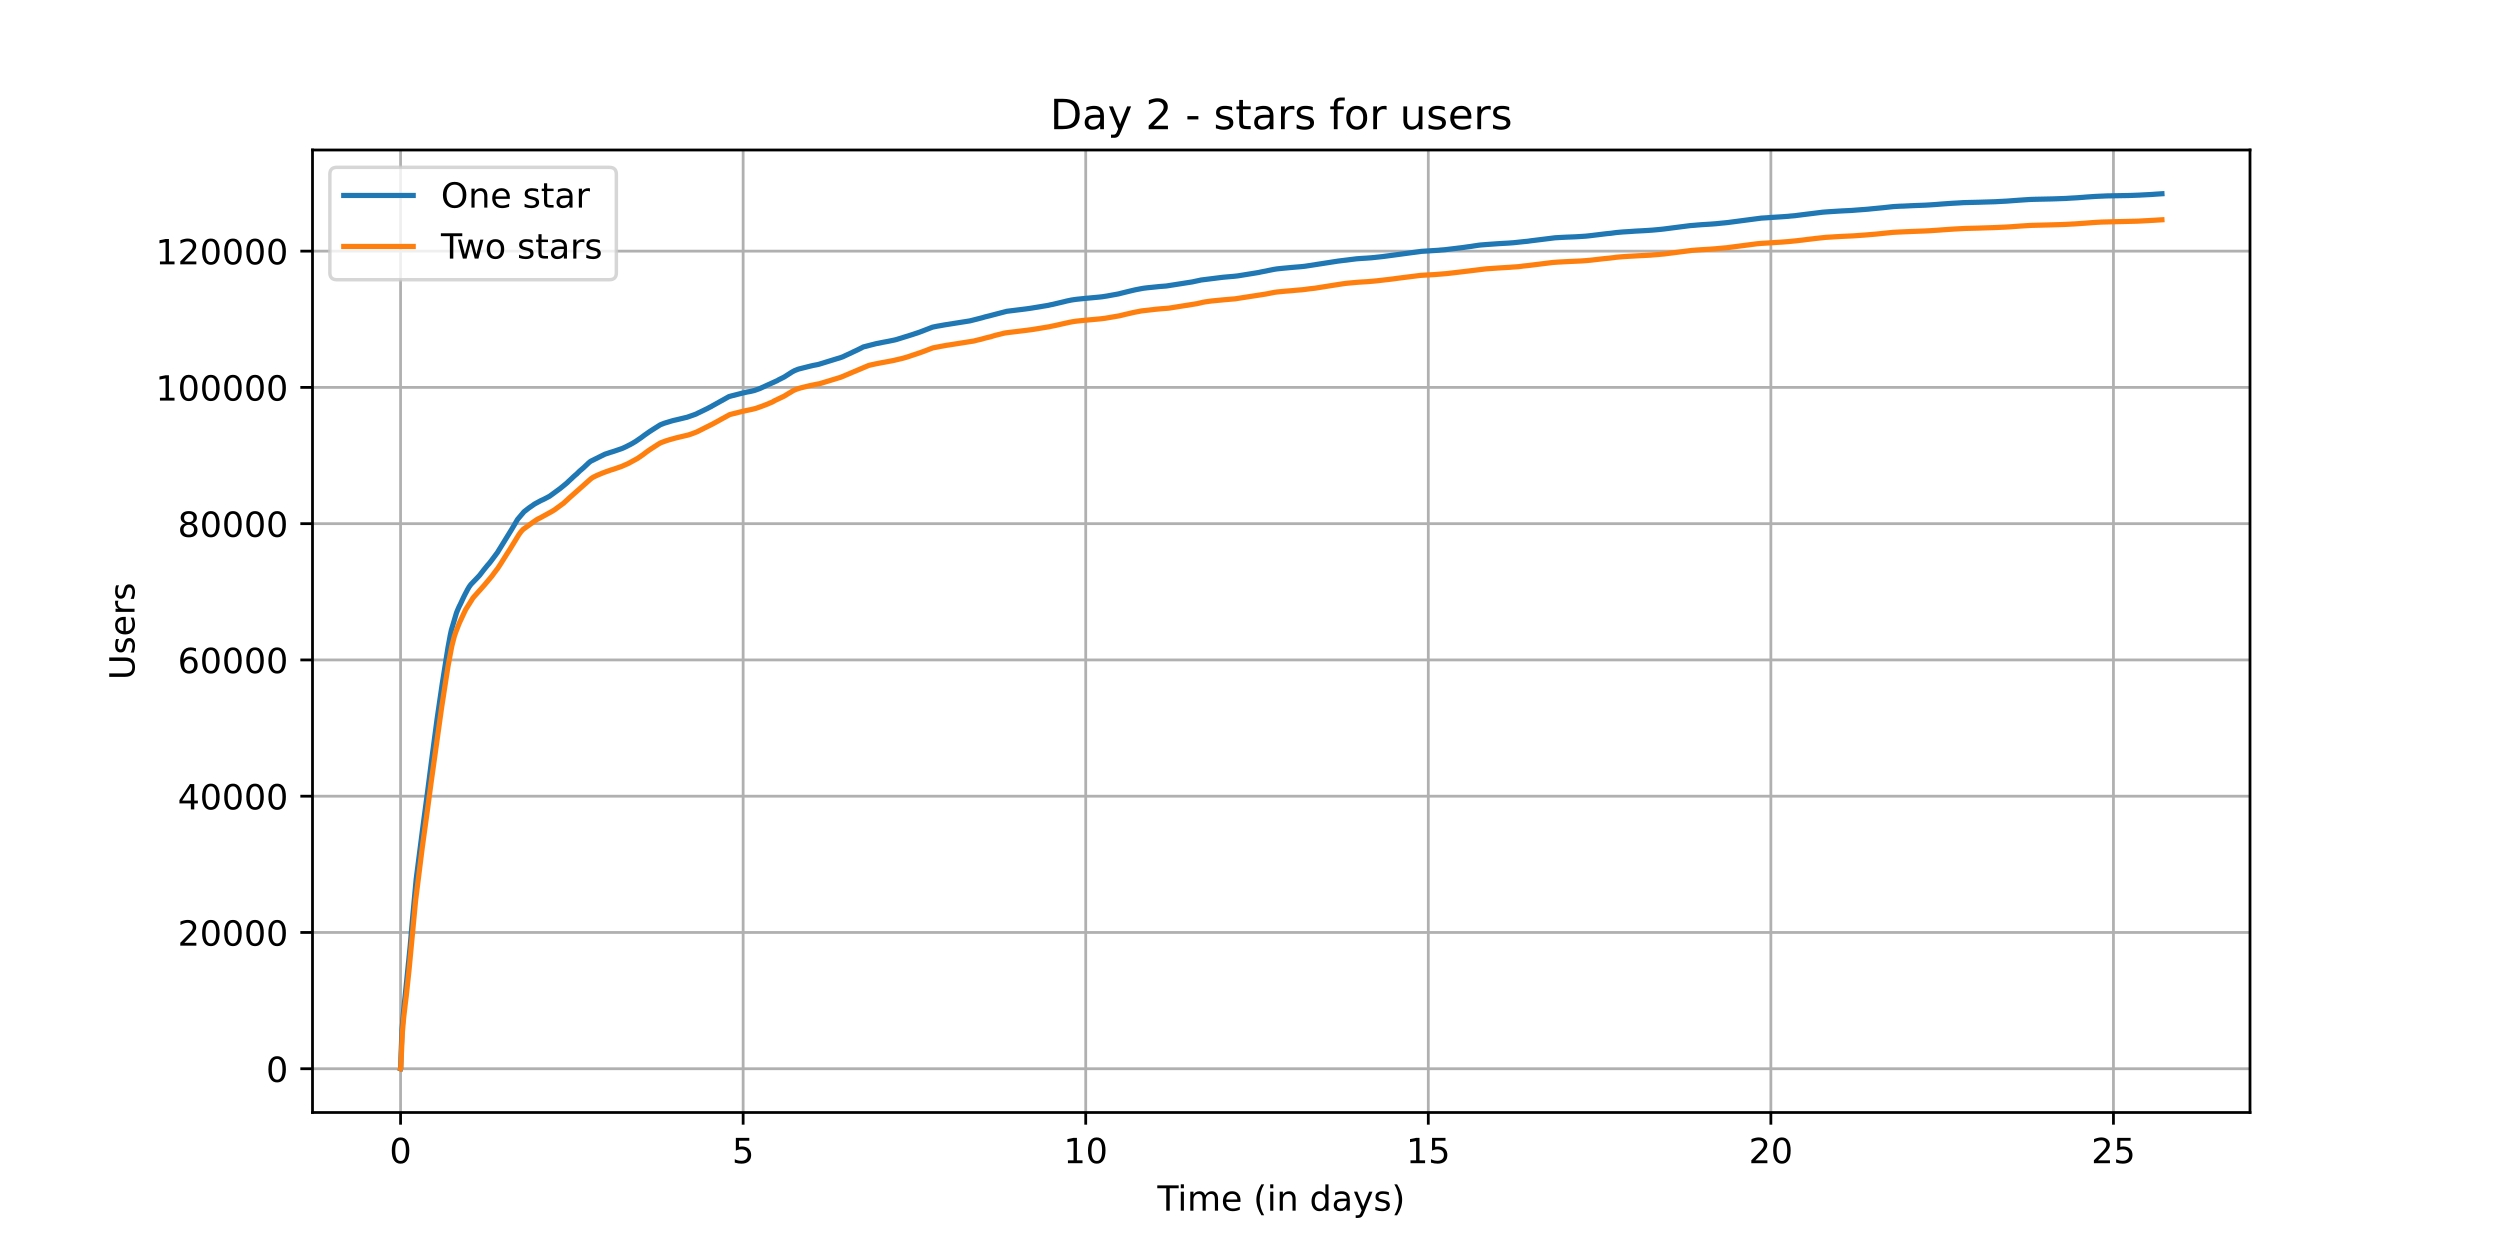 <?xml version="1.0" encoding="utf-8" standalone="no"?>
<!DOCTYPE svg PUBLIC "-//W3C//DTD SVG 1.1//EN"
  "http://www.w3.org/Graphics/SVG/1.1/DTD/svg11.dtd">
<!-- Created with matplotlib (https://matplotlib.org/) -->
<svg height="360pt" version="1.1" viewBox="0 0 720 360" width="720pt" xmlns="http://www.w3.org/2000/svg" xmlns:xlink="http://www.w3.org/1999/xlink">
 <defs>
  <style type="text/css">*{stroke-linecap:butt;stroke-linejoin:round;}</style>
 </defs>
 <g id="figure_1">
  <g id="patch_1">
   <path d="M 0 360 
L 720 360 
L 720 0 
L 0 0 
z
" style="fill:#ffffff;"/>
  </g>
  <g id="axes_1">
   <g id="patch_2">
    <path d="M 90 320.4 
L 648 320.4 
L 648 43.2 
L 90 43.2 
z
" style="fill:#ffffff;"/>
   </g>
   <g id="matplotlib.axis_1">
    <g id="xtick_1">
     <g id="line2d_1">
      <path clip-path="url(#p8db808a924)" d="M 115.364 320.4 
L 115.364 43.2 
" style="fill:none;stroke:#b0b0b0;stroke-linecap:square;stroke-width:0.8;"/>
     </g>
     <g id="line2d_2">
      <defs>
       <path d="M 0 0 
L 0 3.5 
" id="me3adf38220" style="stroke:#000000;stroke-width:0.8;"/>
      </defs>
      <g>
       <use style="stroke:#000000;stroke-width:0.8;" x="115.364" xlink:href="#me3adf38220" y="320.4"/>
      </g>
     </g>
     <g id="text_1">
      <!-- 0 -->
      <g transform="translate(112.182 334.998)scale(0.1 -0.1)">
       <defs>
        <path d="M 31.781 66.406 
Q 24.172 66.406 20.328 58.906 
Q 16.5 51.422 16.5 36.375 
Q 16.5 21.391 20.328 13.891 
Q 24.172 6.391 31.781 6.391 
Q 39.453 6.391 43.281 13.891 
Q 47.125 21.391 47.125 36.375 
Q 47.125 51.422 43.281 58.906 
Q 39.453 66.406 31.781 66.406 
z
M 31.781 74.219 
Q 44.047 74.219 50.516 64.516 
Q 56.984 54.828 56.984 36.375 
Q 56.984 17.969 50.516 8.266 
Q 44.047 -1.422 31.781 -1.422 
Q 19.531 -1.422 13.062 8.266 
Q 6.594 17.969 6.594 36.375 
Q 6.594 54.828 13.062 64.516 
Q 19.531 74.219 31.781 74.219 
z
" id="DejaVuSans-48"/>
       </defs>
       <use xlink:href="#DejaVuSans-48"/>
      </g>
     </g>
    </g>
    <g id="xtick_2">
     <g id="line2d_3">
      <path clip-path="url(#p8db808a924)" d="M 214.025 320.4 
L 214.025 43.2 
" style="fill:none;stroke:#b0b0b0;stroke-linecap:square;stroke-width:0.8;"/>
     </g>
     <g id="line2d_4">
      <g>
       <use style="stroke:#000000;stroke-width:0.8;" x="214.025" xlink:href="#me3adf38220" y="320.4"/>
      </g>
     </g>
     <g id="text_2">
      <!-- 5 -->
      <g transform="translate(210.844 334.998)scale(0.1 -0.1)">
       <defs>
        <path d="M 10.797 72.906 
L 49.516 72.906 
L 49.516 64.594 
L 19.828 64.594 
L 19.828 46.734 
Q 21.969 47.469 24.109 47.828 
Q 26.266 48.188 28.422 48.188 
Q 40.625 48.188 47.75 41.5 
Q 54.891 34.812 54.891 23.391 
Q 54.891 11.625 47.562 5.094 
Q 40.234 -1.422 26.906 -1.422 
Q 22.312 -1.422 17.547 -0.641 
Q 12.797 0.141 7.719 1.703 
L 7.719 11.625 
Q 12.109 9.234 16.797 8.062 
Q 21.484 6.891 26.703 6.891 
Q 35.156 6.891 40.078 11.328 
Q 45.016 15.766 45.016 23.391 
Q 45.016 31 40.078 35.438 
Q 35.156 39.891 26.703 39.891 
Q 22.75 39.891 18.812 39.016 
Q 14.891 38.141 10.797 36.281 
z
" id="DejaVuSans-53"/>
       </defs>
       <use xlink:href="#DejaVuSans-53"/>
      </g>
     </g>
    </g>
    <g id="xtick_3">
     <g id="line2d_5">
      <path clip-path="url(#p8db808a924)" d="M 312.687 320.4 
L 312.687 43.2 
" style="fill:none;stroke:#b0b0b0;stroke-linecap:square;stroke-width:0.8;"/>
     </g>
     <g id="line2d_6">
      <g>
       <use style="stroke:#000000;stroke-width:0.8;" x="312.687" xlink:href="#me3adf38220" y="320.4"/>
      </g>
     </g>
     <g id="text_3">
      <!-- 10 -->
      <g transform="translate(306.324 334.998)scale(0.1 -0.1)">
       <defs>
        <path d="M 12.406 8.297 
L 28.516 8.297 
L 28.516 63.922 
L 10.984 60.406 
L 10.984 69.391 
L 28.422 72.906 
L 38.281 72.906 
L 38.281 8.297 
L 54.391 8.297 
L 54.391 0 
L 12.406 0 
z
" id="DejaVuSans-49"/>
       </defs>
       <use xlink:href="#DejaVuSans-49"/>
       <use x="63.623" xlink:href="#DejaVuSans-48"/>
      </g>
     </g>
    </g>
    <g id="xtick_4">
     <g id="line2d_7">
      <path clip-path="url(#p8db808a924)" d="M 411.349 320.4 
L 411.349 43.2 
" style="fill:none;stroke:#b0b0b0;stroke-linecap:square;stroke-width:0.8;"/>
     </g>
     <g id="line2d_8">
      <g>
       <use style="stroke:#000000;stroke-width:0.8;" x="411.349" xlink:href="#me3adf38220" y="320.4"/>
      </g>
     </g>
     <g id="text_4">
      <!-- 15 -->
      <g transform="translate(404.986 334.998)scale(0.1 -0.1)">
       <use xlink:href="#DejaVuSans-49"/>
       <use x="63.623" xlink:href="#DejaVuSans-53"/>
      </g>
     </g>
    </g>
    <g id="xtick_5">
     <g id="line2d_9">
      <path clip-path="url(#p8db808a924)" d="M 510.01 320.4 
L 510.01 43.2 
" style="fill:none;stroke:#b0b0b0;stroke-linecap:square;stroke-width:0.8;"/>
     </g>
     <g id="line2d_10">
      <g>
       <use style="stroke:#000000;stroke-width:0.8;" x="510.01" xlink:href="#me3adf38220" y="320.4"/>
      </g>
     </g>
     <g id="text_5">
      <!-- 20 -->
      <g transform="translate(503.648 334.998)scale(0.1 -0.1)">
       <defs>
        <path d="M 19.188 8.297 
L 53.609 8.297 
L 53.609 0 
L 7.328 0 
L 7.328 8.297 
Q 12.938 14.109 22.625 23.891 
Q 32.328 33.688 34.812 36.531 
Q 39.547 41.844 41.422 45.531 
Q 43.312 49.219 43.312 52.781 
Q 43.312 58.594 39.234 62.25 
Q 35.156 65.922 28.609 65.922 
Q 23.969 65.922 18.812 64.312 
Q 13.672 62.703 7.812 59.422 
L 7.812 69.391 
Q 13.766 71.781 18.938 73 
Q 24.125 74.219 28.422 74.219 
Q 39.75 74.219 46.484 68.547 
Q 53.219 62.891 53.219 53.422 
Q 53.219 48.922 51.531 44.891 
Q 49.859 40.875 45.406 35.406 
Q 44.188 33.984 37.641 27.219 
Q 31.109 20.453 19.188 8.297 
z
" id="DejaVuSans-50"/>
       </defs>
       <use xlink:href="#DejaVuSans-50"/>
       <use x="63.623" xlink:href="#DejaVuSans-48"/>
      </g>
     </g>
    </g>
    <g id="xtick_6">
     <g id="line2d_11">
      <path clip-path="url(#p8db808a924)" d="M 608.672 320.4 
L 608.672 43.2 
" style="fill:none;stroke:#b0b0b0;stroke-linecap:square;stroke-width:0.8;"/>
     </g>
     <g id="line2d_12">
      <g>
       <use style="stroke:#000000;stroke-width:0.8;" x="608.672" xlink:href="#me3adf38220" y="320.4"/>
      </g>
     </g>
     <g id="text_6">
      <!-- 25 -->
      <g transform="translate(602.309 334.998)scale(0.1 -0.1)">
       <use xlink:href="#DejaVuSans-50"/>
       <use x="63.623" xlink:href="#DejaVuSans-53"/>
      </g>
     </g>
    </g>
    <g id="text_7">
     <!-- Time (in days) -->
     <g transform="translate(333.327 348.677)scale(0.1 -0.1)">
      <defs>
       <path d="M -0.297 72.906 
L 61.375 72.906 
L 61.375 64.594 
L 35.5 64.594 
L 35.5 0 
L 25.594 0 
L 25.594 64.594 
L -0.297 64.594 
z
" id="DejaVuSans-84"/>
       <path d="M 9.422 54.688 
L 18.406 54.688 
L 18.406 0 
L 9.422 0 
z
M 9.422 75.984 
L 18.406 75.984 
L 18.406 64.594 
L 9.422 64.594 
z
" id="DejaVuSans-105"/>
       <path d="M 52 44.188 
Q 55.375 50.25 60.062 53.125 
Q 64.75 56 71.094 56 
Q 79.641 56 84.281 50.016 
Q 88.922 44.047 88.922 33.016 
L 88.922 0 
L 79.891 0 
L 79.891 32.719 
Q 79.891 40.578 77.094 44.375 
Q 74.312 48.188 68.609 48.188 
Q 61.625 48.188 57.562 43.547 
Q 53.516 38.922 53.516 30.906 
L 53.516 0 
L 44.484 0 
L 44.484 32.719 
Q 44.484 40.625 41.703 44.406 
Q 38.922 48.188 33.109 48.188 
Q 26.219 48.188 22.156 43.531 
Q 18.109 38.875 18.109 30.906 
L 18.109 0 
L 9.078 0 
L 9.078 54.688 
L 18.109 54.688 
L 18.109 46.188 
Q 21.188 51.219 25.484 53.609 
Q 29.781 56 35.688 56 
Q 41.656 56 45.828 52.969 
Q 50 49.953 52 44.188 
z
" id="DejaVuSans-109"/>
       <path d="M 56.203 29.594 
L 56.203 25.203 
L 14.891 25.203 
Q 15.484 15.922 20.484 11.062 
Q 25.484 6.203 34.422 6.203 
Q 39.594 6.203 44.453 7.469 
Q 49.312 8.734 54.109 11.281 
L 54.109 2.781 
Q 49.266 0.734 44.188 -0.344 
Q 39.109 -1.422 33.891 -1.422 
Q 20.797 -1.422 13.156 6.188 
Q 5.516 13.812 5.516 26.812 
Q 5.516 40.234 12.766 48.109 
Q 20.016 56 32.328 56 
Q 43.359 56 49.781 48.891 
Q 56.203 41.797 56.203 29.594 
z
M 47.219 32.234 
Q 47.125 39.594 43.094 43.984 
Q 39.062 48.391 32.422 48.391 
Q 24.906 48.391 20.391 44.141 
Q 15.875 39.891 15.188 32.172 
z
" id="DejaVuSans-101"/>
       <path id="DejaVuSans-32"/>
       <path d="M 31 75.875 
Q 24.469 64.656 21.281 53.656 
Q 18.109 42.672 18.109 31.391 
Q 18.109 20.125 21.312 9.062 
Q 24.516 -2 31 -13.188 
L 23.188 -13.188 
Q 15.875 -1.703 12.234 9.375 
Q 8.594 20.453 8.594 31.391 
Q 8.594 42.281 12.203 53.312 
Q 15.828 64.359 23.188 75.875 
z
" id="DejaVuSans-40"/>
       <path d="M 54.891 33.016 
L 54.891 0 
L 45.906 0 
L 45.906 32.719 
Q 45.906 40.484 42.875 44.328 
Q 39.844 48.188 33.797 48.188 
Q 26.516 48.188 22.312 43.547 
Q 18.109 38.922 18.109 30.906 
L 18.109 0 
L 9.078 0 
L 9.078 54.688 
L 18.109 54.688 
L 18.109 46.188 
Q 21.344 51.125 25.703 53.562 
Q 30.078 56 35.797 56 
Q 45.219 56 50.047 50.172 
Q 54.891 44.344 54.891 33.016 
z
" id="DejaVuSans-110"/>
       <path d="M 45.406 46.391 
L 45.406 75.984 
L 54.391 75.984 
L 54.391 0 
L 45.406 0 
L 45.406 8.203 
Q 42.578 3.328 38.25 0.953 
Q 33.938 -1.422 27.875 -1.422 
Q 17.969 -1.422 11.734 6.484 
Q 5.516 14.406 5.516 27.297 
Q 5.516 40.188 11.734 48.094 
Q 17.969 56 27.875 56 
Q 33.938 56 38.25 53.625 
Q 42.578 51.266 45.406 46.391 
z
M 14.797 27.297 
Q 14.797 17.391 18.875 11.75 
Q 22.953 6.109 30.078 6.109 
Q 37.203 6.109 41.297 11.75 
Q 45.406 17.391 45.406 27.297 
Q 45.406 37.203 41.297 42.844 
Q 37.203 48.484 30.078 48.484 
Q 22.953 48.484 18.875 42.844 
Q 14.797 37.203 14.797 27.297 
z
" id="DejaVuSans-100"/>
       <path d="M 34.281 27.484 
Q 23.391 27.484 19.188 25 
Q 14.984 22.516 14.984 16.5 
Q 14.984 11.719 18.141 8.906 
Q 21.297 6.109 26.703 6.109 
Q 34.188 6.109 38.703 11.406 
Q 43.219 16.703 43.219 25.484 
L 43.219 27.484 
z
M 52.203 31.203 
L 52.203 0 
L 43.219 0 
L 43.219 8.297 
Q 40.141 3.328 35.547 0.953 
Q 30.953 -1.422 24.312 -1.422 
Q 15.922 -1.422 10.953 3.297 
Q 6 8.016 6 15.922 
Q 6 25.141 12.172 29.828 
Q 18.359 34.516 30.609 34.516 
L 43.219 34.516 
L 43.219 35.406 
Q 43.219 41.609 39.141 45 
Q 35.062 48.391 27.688 48.391 
Q 23 48.391 18.547 47.266 
Q 14.109 46.141 10.016 43.891 
L 10.016 52.203 
Q 14.938 54.109 19.578 55.047 
Q 24.219 56 28.609 56 
Q 40.484 56 46.344 49.844 
Q 52.203 43.703 52.203 31.203 
z
" id="DejaVuSans-97"/>
       <path d="M 32.172 -5.078 
Q 28.375 -14.844 24.75 -17.812 
Q 21.141 -20.797 15.094 -20.797 
L 7.906 -20.797 
L 7.906 -13.281 
L 13.188 -13.281 
Q 16.891 -13.281 18.938 -11.516 
Q 21 -9.766 23.484 -3.219 
L 25.094 0.875 
L 2.984 54.688 
L 12.5 54.688 
L 29.594 11.922 
L 46.688 54.688 
L 56.203 54.688 
z
" id="DejaVuSans-121"/>
       <path d="M 44.281 53.078 
L 44.281 44.578 
Q 40.484 46.531 36.375 47.5 
Q 32.281 48.484 27.875 48.484 
Q 21.188 48.484 17.844 46.438 
Q 14.5 44.391 14.5 40.281 
Q 14.5 37.156 16.891 35.375 
Q 19.281 33.594 26.516 31.984 
L 29.594 31.297 
Q 39.156 29.25 43.188 25.516 
Q 47.219 21.781 47.219 15.094 
Q 47.219 7.469 41.188 3.016 
Q 35.156 -1.422 24.609 -1.422 
Q 20.219 -1.422 15.453 -0.562 
Q 10.688 0.297 5.422 2 
L 5.422 11.281 
Q 10.406 8.688 15.234 7.391 
Q 20.062 6.109 24.812 6.109 
Q 31.156 6.109 34.562 8.281 
Q 37.984 10.453 37.984 14.406 
Q 37.984 18.062 35.516 20.016 
Q 33.062 21.969 24.703 23.781 
L 21.578 24.516 
Q 13.234 26.266 9.516 29.906 
Q 5.812 33.547 5.812 39.891 
Q 5.812 47.609 11.281 51.797 
Q 16.75 56 26.812 56 
Q 31.781 56 36.172 55.266 
Q 40.578 54.547 44.281 53.078 
z
" id="DejaVuSans-115"/>
       <path d="M 8.016 75.875 
L 15.828 75.875 
Q 23.141 64.359 26.781 53.312 
Q 30.422 42.281 30.422 31.391 
Q 30.422 20.453 26.781 9.375 
Q 23.141 -1.703 15.828 -13.188 
L 8.016 -13.188 
Q 14.5 -2 17.703 9.062 
Q 20.906 20.125 20.906 31.391 
Q 20.906 42.672 17.703 53.656 
Q 14.5 64.656 8.016 75.875 
z
" id="DejaVuSans-41"/>
      </defs>
      <use xlink:href="#DejaVuSans-84"/>
      <use x="57.959" xlink:href="#DejaVuSans-105"/>
      <use x="85.742" xlink:href="#DejaVuSans-109"/>
      <use x="183.154" xlink:href="#DejaVuSans-101"/>
      <use x="244.678" xlink:href="#DejaVuSans-32"/>
      <use x="276.465" xlink:href="#DejaVuSans-40"/>
      <use x="315.479" xlink:href="#DejaVuSans-105"/>
      <use x="343.262" xlink:href="#DejaVuSans-110"/>
      <use x="406.641" xlink:href="#DejaVuSans-32"/>
      <use x="438.428" xlink:href="#DejaVuSans-100"/>
      <use x="501.904" xlink:href="#DejaVuSans-97"/>
      <use x="563.184" xlink:href="#DejaVuSans-121"/>
      <use x="622.363" xlink:href="#DejaVuSans-115"/>
      <use x="674.463" xlink:href="#DejaVuSans-41"/>
     </g>
    </g>
   </g>
   <g id="matplotlib.axis_2">
    <g id="ytick_1">
     <g id="line2d_13">
      <path clip-path="url(#p8db808a924)" d="M 90 307.8 
L 648 307.8 
" style="fill:none;stroke:#b0b0b0;stroke-linecap:square;stroke-width:0.8;"/>
     </g>
     <g id="line2d_14">
      <defs>
       <path d="M 0 0 
L -3.5 0 
" id="m8801d7deae" style="stroke:#000000;stroke-width:0.8;"/>
      </defs>
      <g>
       <use style="stroke:#000000;stroke-width:0.8;" x="90" xlink:href="#m8801d7deae" y="307.8"/>
      </g>
     </g>
     <g id="text_8">
      <!-- 0 -->
      <g transform="translate(76.638 311.599)scale(0.1 -0.1)">
       <use xlink:href="#DejaVuSans-48"/>
      </g>
     </g>
    </g>
    <g id="ytick_2">
     <g id="line2d_15">
      <path clip-path="url(#p8db808a924)" d="M 90 268.554 
L 648 268.554 
" style="fill:none;stroke:#b0b0b0;stroke-linecap:square;stroke-width:0.8;"/>
     </g>
     <g id="line2d_16">
      <g>
       <use style="stroke:#000000;stroke-width:0.8;" x="90" xlink:href="#m8801d7deae" y="268.554"/>
      </g>
     </g>
     <g id="text_9">
      <!-- 20000 -->
      <g transform="translate(51.188 272.353)scale(0.1 -0.1)">
       <use xlink:href="#DejaVuSans-50"/>
       <use x="63.623" xlink:href="#DejaVuSans-48"/>
       <use x="127.246" xlink:href="#DejaVuSans-48"/>
       <use x="190.869" xlink:href="#DejaVuSans-48"/>
       <use x="254.492" xlink:href="#DejaVuSans-48"/>
      </g>
     </g>
    </g>
    <g id="ytick_3">
     <g id="line2d_17">
      <path clip-path="url(#p8db808a924)" d="M 90 229.308 
L 648 229.308 
" style="fill:none;stroke:#b0b0b0;stroke-linecap:square;stroke-width:0.8;"/>
     </g>
     <g id="line2d_18">
      <g>
       <use style="stroke:#000000;stroke-width:0.8;" x="90" xlink:href="#m8801d7deae" y="229.308"/>
      </g>
     </g>
     <g id="text_10">
      <!-- 40000 -->
      <g transform="translate(51.188 233.107)scale(0.1 -0.1)">
       <defs>
        <path d="M 37.797 64.312 
L 12.891 25.391 
L 37.797 25.391 
z
M 35.203 72.906 
L 47.609 72.906 
L 47.609 25.391 
L 58.016 25.391 
L 58.016 17.188 
L 47.609 17.188 
L 47.609 0 
L 37.797 0 
L 37.797 17.188 
L 4.891 17.188 
L 4.891 26.703 
z
" id="DejaVuSans-52"/>
       </defs>
       <use xlink:href="#DejaVuSans-52"/>
       <use x="63.623" xlink:href="#DejaVuSans-48"/>
       <use x="127.246" xlink:href="#DejaVuSans-48"/>
       <use x="190.869" xlink:href="#DejaVuSans-48"/>
       <use x="254.492" xlink:href="#DejaVuSans-48"/>
      </g>
     </g>
    </g>
    <g id="ytick_4">
     <g id="line2d_19">
      <path clip-path="url(#p8db808a924)" d="M 90 190.062 
L 648 190.062 
" style="fill:none;stroke:#b0b0b0;stroke-linecap:square;stroke-width:0.8;"/>
     </g>
     <g id="line2d_20">
      <g>
       <use style="stroke:#000000;stroke-width:0.8;" x="90" xlink:href="#m8801d7deae" y="190.062"/>
      </g>
     </g>
     <g id="text_11">
      <!-- 60000 -->
      <g transform="translate(51.188 193.861)scale(0.1 -0.1)">
       <defs>
        <path d="M 33.016 40.375 
Q 26.375 40.375 22.484 35.828 
Q 18.609 31.297 18.609 23.391 
Q 18.609 15.531 22.484 10.953 
Q 26.375 6.391 33.016 6.391 
Q 39.656 6.391 43.531 10.953 
Q 47.406 15.531 47.406 23.391 
Q 47.406 31.297 43.531 35.828 
Q 39.656 40.375 33.016 40.375 
z
M 52.594 71.297 
L 52.594 62.312 
Q 48.875 64.062 45.094 64.984 
Q 41.312 65.922 37.594 65.922 
Q 27.828 65.922 22.672 59.328 
Q 17.531 52.734 16.797 39.406 
Q 19.672 43.656 24.016 45.922 
Q 28.375 48.188 33.594 48.188 
Q 44.578 48.188 50.953 41.516 
Q 57.328 34.859 57.328 23.391 
Q 57.328 12.156 50.688 5.359 
Q 44.047 -1.422 33.016 -1.422 
Q 20.359 -1.422 13.672 8.266 
Q 6.984 17.969 6.984 36.375 
Q 6.984 53.656 15.188 63.938 
Q 23.391 74.219 37.203 74.219 
Q 40.922 74.219 44.703 73.484 
Q 48.484 72.75 52.594 71.297 
z
" id="DejaVuSans-54"/>
       </defs>
       <use xlink:href="#DejaVuSans-54"/>
       <use x="63.623" xlink:href="#DejaVuSans-48"/>
       <use x="127.246" xlink:href="#DejaVuSans-48"/>
       <use x="190.869" xlink:href="#DejaVuSans-48"/>
       <use x="254.492" xlink:href="#DejaVuSans-48"/>
      </g>
     </g>
    </g>
    <g id="ytick_5">
     <g id="line2d_21">
      <path clip-path="url(#p8db808a924)" d="M 90 150.816 
L 648 150.816 
" style="fill:none;stroke:#b0b0b0;stroke-linecap:square;stroke-width:0.8;"/>
     </g>
     <g id="line2d_22">
      <g>
       <use style="stroke:#000000;stroke-width:0.8;" x="90" xlink:href="#m8801d7deae" y="150.816"/>
      </g>
     </g>
     <g id="text_12">
      <!-- 80000 -->
      <g transform="translate(51.188 154.616)scale(0.1 -0.1)">
       <defs>
        <path d="M 31.781 34.625 
Q 24.75 34.625 20.719 30.859 
Q 16.703 27.094 16.703 20.516 
Q 16.703 13.922 20.719 10.156 
Q 24.75 6.391 31.781 6.391 
Q 38.812 6.391 42.859 10.172 
Q 46.922 13.969 46.922 20.516 
Q 46.922 27.094 42.891 30.859 
Q 38.875 34.625 31.781 34.625 
z
M 21.922 38.812 
Q 15.578 40.375 12.031 44.719 
Q 8.5 49.078 8.5 55.328 
Q 8.5 64.062 14.719 69.141 
Q 20.953 74.219 31.781 74.219 
Q 42.672 74.219 48.875 69.141 
Q 55.078 64.062 55.078 55.328 
Q 55.078 49.078 51.531 44.719 
Q 48 40.375 41.703 38.812 
Q 48.828 37.156 52.797 32.312 
Q 56.781 27.484 56.781 20.516 
Q 56.781 9.906 50.312 4.234 
Q 43.844 -1.422 31.781 -1.422 
Q 19.734 -1.422 13.25 4.234 
Q 6.781 9.906 6.781 20.516 
Q 6.781 27.484 10.781 32.312 
Q 14.797 37.156 21.922 38.812 
z
M 18.312 54.391 
Q 18.312 48.734 21.844 45.562 
Q 25.391 42.391 31.781 42.391 
Q 38.141 42.391 41.719 45.562 
Q 45.312 48.734 45.312 54.391 
Q 45.312 60.062 41.719 63.234 
Q 38.141 66.406 31.781 66.406 
Q 25.391 66.406 21.844 63.234 
Q 18.312 60.062 18.312 54.391 
z
" id="DejaVuSans-56"/>
       </defs>
       <use xlink:href="#DejaVuSans-56"/>
       <use x="63.623" xlink:href="#DejaVuSans-48"/>
       <use x="127.246" xlink:href="#DejaVuSans-48"/>
       <use x="190.869" xlink:href="#DejaVuSans-48"/>
       <use x="254.492" xlink:href="#DejaVuSans-48"/>
      </g>
     </g>
    </g>
    <g id="ytick_6">
     <g id="line2d_23">
      <path clip-path="url(#p8db808a924)" d="M 90 111.57 
L 648 111.57 
" style="fill:none;stroke:#b0b0b0;stroke-linecap:square;stroke-width:0.8;"/>
     </g>
     <g id="line2d_24">
      <g>
       <use style="stroke:#000000;stroke-width:0.8;" x="90" xlink:href="#m8801d7deae" y="111.57"/>
      </g>
     </g>
     <g id="text_13">
      <!-- 100000 -->
      <g transform="translate(44.825 115.37)scale(0.1 -0.1)">
       <use xlink:href="#DejaVuSans-49"/>
       <use x="63.623" xlink:href="#DejaVuSans-48"/>
       <use x="127.246" xlink:href="#DejaVuSans-48"/>
       <use x="190.869" xlink:href="#DejaVuSans-48"/>
       <use x="254.492" xlink:href="#DejaVuSans-48"/>
       <use x="318.115" xlink:href="#DejaVuSans-48"/>
      </g>
     </g>
    </g>
    <g id="ytick_7">
     <g id="line2d_25">
      <path clip-path="url(#p8db808a924)" d="M 90 72.324 
L 648 72.324 
" style="fill:none;stroke:#b0b0b0;stroke-linecap:square;stroke-width:0.8;"/>
     </g>
     <g id="line2d_26">
      <g>
       <use style="stroke:#000000;stroke-width:0.8;" x="90" xlink:href="#m8801d7deae" y="72.324"/>
      </g>
     </g>
     <g id="text_14">
      <!-- 120000 -->
      <g transform="translate(44.825 76.124)scale(0.1 -0.1)">
       <use xlink:href="#DejaVuSans-49"/>
       <use x="63.623" xlink:href="#DejaVuSans-50"/>
       <use x="127.246" xlink:href="#DejaVuSans-48"/>
       <use x="190.869" xlink:href="#DejaVuSans-48"/>
       <use x="254.492" xlink:href="#DejaVuSans-48"/>
       <use x="318.115" xlink:href="#DejaVuSans-48"/>
      </g>
     </g>
    </g>
    <g id="text_15">
     <!-- Users -->
     <g transform="translate(38.745 195.801)rotate(-90)scale(0.1 -0.1)">
      <defs>
       <path d="M 8.688 72.906 
L 18.609 72.906 
L 18.609 28.609 
Q 18.609 16.891 22.844 11.734 
Q 27.094 6.594 36.625 6.594 
Q 46.094 6.594 50.344 11.734 
Q 54.594 16.891 54.594 28.609 
L 54.594 72.906 
L 64.5 72.906 
L 64.5 27.391 
Q 64.5 13.141 57.438 5.859 
Q 50.391 -1.422 36.625 -1.422 
Q 22.797 -1.422 15.734 5.859 
Q 8.688 13.141 8.688 27.391 
z
" id="DejaVuSans-85"/>
       <path d="M 41.109 46.297 
Q 39.594 47.172 37.812 47.578 
Q 36.031 48 33.891 48 
Q 26.266 48 22.188 43.047 
Q 18.109 38.094 18.109 28.812 
L 18.109 0 
L 9.078 0 
L 9.078 54.688 
L 18.109 54.688 
L 18.109 46.188 
Q 20.953 51.172 25.484 53.578 
Q 30.031 56 36.531 56 
Q 37.453 56 38.578 55.875 
Q 39.703 55.766 41.062 55.516 
z
" id="DejaVuSans-114"/>
      </defs>
      <use xlink:href="#DejaVuSans-85"/>
      <use x="73.193" xlink:href="#DejaVuSans-115"/>
      <use x="125.293" xlink:href="#DejaVuSans-101"/>
      <use x="186.816" xlink:href="#DejaVuSans-114"/>
      <use x="227.93" xlink:href="#DejaVuSans-115"/>
     </g>
    </g>
   </g>
   <g id="line2d_27">
    <path clip-path="url(#p8db808a924)" d="M 115.364 307.8 
L 115.393 307.694 
L 115.475 304.474 
L 115.787 296.421 
L 116.214 291.438 
L 118.15 272.296 
L 118.736 265.365 
L 119.862 253.191 
L 121.749 238.47 
L 123.142 228.019 
L 123.624 224.263 
L 124.294 219.038 
L 125.867 207.164 
L 127.386 196.762 
L 129.002 186.603 
L 129.69 182.845 
L 129.994 181.45 
L 131.461 176.518 
L 131.764 175.759 
L 132.049 175.1 
L 132.345 174.462 
L 132.537 174.107 
L 133.337 172.384 
L 133.69 171.652 
L 134.124 170.8 
L 134.219 170.634 
L 134.654 169.794 
L 135.129 168.989 
L 135.56 168.397 
L 135.645 168.289 
L 137.453 166.411 
L 138.173 165.641 
L 138.299 165.465 
L 139.397 164.042 
L 139.56 163.846 
L 140.428 162.773 
L 140.849 162.313 
L 140.849 162.313 
L 141.46 161.532 
L 143.33 159.027 
L 143.52 158.693 
L 144.231 157.545 
L 147.465 152.29 
L 149.054 149.592 
L 150.915 147.388 
L 152.237 146.36 
L 152.386 146.25 
L 153.593 145.416 
L 153.878 145.2 
L 155.751 144.18 
L 156.186 143.99 
L 156.63 143.783 
L 158.27 142.922 
L 161.075 140.871 
L 161.225 140.767 
L 163.072 139.262 
L 163.544 138.838 
L 163.747 138.619 
L 163.941 138.454 
L 164.411 138.01 
L 164.547 137.9 
L 164.865 137.583 
L 165.17 137.296 
L 165.821 136.717 
L 166.052 136.554 
L 166.269 136.321 
L 166.676 135.924 
L 167.001 135.605 
L 167.272 135.389 
L 167.949 134.796 
L 168.086 134.686 
L 168.411 134.368 
L 169.252 133.583 
L 169.484 133.344 
L 169.851 133.046 
L 170.123 132.838 
L 174.243 130.793 
L 174.589 130.687 
L 175.873 130.255 
L 176.252 130.153 
L 176.402 130.098 
L 176.761 129.989 
L 179.181 129.158 
L 179.71 128.919 
L 180.482 128.556 
L 181.12 128.219 
L 181.486 128.052 
L 181.677 127.94 
L 182.207 127.651 
L 182.723 127.332 
L 183.022 127.165 
L 184.42 126.203 
L 184.645 126.052 
L 185.697 125.263 
L 186.068 125.012 
L 186.475 124.72 
L 186.638 124.61 
L 187.004 124.349 
L 188.454 123.415 
L 188.698 123.266 
L 190.099 122.379 
L 190.602 122.159 
L 190.955 122.037 
L 191.185 121.927 
L 193.331 121.272 
L 193.58 121.197 
L 193.973 121.093 
L 194.231 121.033 
L 195.046 120.846 
L 197.332 120.293 
L 197.821 120.185 
L 199.599 119.563 
L 200.183 119.349 
L 200.632 119.172 
L 200.985 118.97 
L 201.474 118.75 
L 203.823 117.606 
L 204.284 117.353 
L 204.814 117.09 
L 205.113 116.908 
L 209.947 114.216 
L 210.816 113.978 
L 213.899 113.195 
L 215.216 112.893 
L 215.65 112.822 
L 216.248 112.712 
L 217.307 112.448 
L 218.855 111.896 
L 219.154 111.751 
L 223.921 109.585 
L 224.193 109.408 
L 225.864 108.57 
L 228.051 107.169 
L 228.839 106.741 
L 229.83 106.349 
L 230.088 106.266 
L 233.416 105.428 
L 233.905 105.32 
L 234.149 105.254 
L 235.235 105.05 
L 235.752 104.94 
L 242.195 102.95 
L 242.793 102.734 
L 243.105 102.577 
L 246.949 100.778 
L 248.647 99.916 
L 252.383 98.961 
L 254.529 98.537 
L 255.656 98.329 
L 257.475 97.954 
L 258.087 97.811 
L 262.678 96.382 
L 263.194 96.21 
L 264.498 95.77 
L 264.824 95.664 
L 267.147 94.769 
L 268.261 94.338 
L 268.519 94.23 
L 269.946 93.935 
L 270.598 93.829 
L 270.924 93.77 
L 271.983 93.576 
L 279.354 92.409 
L 283.01 91.477 
L 283.662 91.272 
L 284.028 91.188 
L 285.088 90.929 
L 285.51 90.811 
L 289.94 89.657 
L 295.279 88.992 
L 296.08 88.882 
L 296.854 88.772 
L 301.882 87.942 
L 302.52 87.787 
L 303.118 87.677 
L 305.263 87.167 
L 306.445 86.891 
L 306.717 86.824 
L 307.111 86.716 
L 308.537 86.416 
L 309.244 86.308 
L 310.018 86.2 
L 312.87 85.904 
L 314.106 85.794 
L 316.333 85.586 
L 317.353 85.476 
L 318.208 85.346 
L 318.86 85.246 
L 319.078 85.201 
L 322.16 84.642 
L 322.568 84.53 
L 325.148 83.894 
L 326.302 83.618 
L 326.886 83.482 
L 327.443 83.372 
L 328.624 83.143 
L 329.222 83.033 
L 329.507 82.993 
L 330.376 82.884 
L 332.957 82.625 
L 333.949 82.517 
L 334.478 82.479 
L 335.89 82.369 
L 343.468 81.176 
L 343.849 81.084 
L 345.492 80.741 
L 345.872 80.647 
L 352.16 79.858 
L 353.368 79.748 
L 355.31 79.581 
L 356.315 79.473 
L 356.723 79.414 
L 362.51 78.474 
L 363.08 78.341 
L 363.637 78.231 
L 364.697 78.035 
L 365.158 77.925 
L 366.449 77.668 
L 367.006 77.56 
L 367.835 77.434 
L 368.853 77.326 
L 369.478 77.26 
L 371.583 77.063 
L 372.819 76.954 
L 374.628 76.806 
L 375.648 76.7 
L 376.055 76.644 
L 384.992 75.254 
L 385.29 75.207 
L 390.656 74.538 
L 392.123 74.428 
L 393.44 74.348 
L 394.974 74.238 
L 398.084 73.904 
L 398.954 73.794 
L 409.373 72.387 
L 411.206 72.277 
L 412.632 72.181 
L 414.399 72.071 
L 414.779 72.024 
L 416.164 71.914 
L 421.23 71.3 
L 421.963 71.192 
L 422.765 71.076 
L 423.648 70.967 
L 424.599 70.81 
L 425.346 70.702 
L 425.795 70.629 
L 426.447 70.555 
L 428.199 70.415 
L 429.761 70.305 
L 431.349 70.19 
L 433.156 70.08 
L 434.364 70.015 
L 435.871 69.905 
L 438.886 69.585 
L 440.027 69.475 
L 440.855 69.352 
L 441.765 69.242 
L 447.852 68.482 
L 449.767 68.372 
L 450.962 68.31 
L 453.732 68.2 
L 455.063 68.121 
L 456.679 68.013 
L 456.938 67.988 
L 457.97 67.878 
L 462.723 67.297 
L 463.918 67.187 
L 464.678 67.081 
L 465.493 66.971 
L 467.489 66.793 
L 469.35 66.683 
L 470.884 66.571 
L 472.976 66.461 
L 474.306 66.383 
L 475.923 66.273 
L 478.014 66.08 
L 479.046 65.971 
L 486.773 64.976 
L 488.186 64.868 
L 488.769 64.811 
L 490.195 64.701 
L 490.698 64.67 
L 492.436 64.562 
L 492.925 64.532 
L 494.269 64.424 
L 494.881 64.361 
L 495.914 64.254 
L 496.47 64.206 
L 497.543 64.097 
L 507.255 62.817 
L 508.993 62.707 
L 510.473 62.603 
L 512.171 62.493 
L 513.583 62.403 
L 515.036 62.293 
L 515.661 62.225 
L 516.937 62.117 
L 517.697 62.013 
L 518.58 61.907 
L 518.974 61.854 
L 519.843 61.744 
L 524.978 61.108 
L 526.458 60.998 
L 527.898 60.904 
L 529.609 60.794 
L 530.872 60.725 
L 533.167 60.615 
L 534.905 60.478 
L 536.37 60.368 
L 536.872 60.337 
L 538.189 60.227 
L 538.841 60.154 
L 541.19 59.929 
L 542.318 59.819 
L 545.306 59.495 
L 547.222 59.385 
L 548.173 59.36 
L 550.386 59.25 
L 551.5 59.201 
L 554.46 59.091 
L 555.75 59.014 
L 557.407 58.904 
L 559.172 58.763 
L 560.707 58.653 
L 562.215 58.549 
L 564.225 58.439 
L 565.583 58.353 
L 569.97 58.243 
L 570.961 58.21 
L 574.588 58.1 
L 575.837 58.029 
L 577.942 57.921 
L 578.268 57.898 
L 579.897 57.772 
L 581.459 57.662 
L 582.94 57.558 
L 584.652 57.448 
L 585.697 57.409 
L 590.681 57.299 
L 591.672 57.268 
L 594.809 57.158 
L 596.14 57.075 
L 598.055 56.966 
L 598.585 56.928 
L 600.065 56.818 
L 600.649 56.763 
L 602.211 56.654 
L 603.651 56.559 
L 606.163 56.45 
L 606.652 56.424 
L 612.559 56.314 
L 613.442 56.296 
L 616.24 56.189 
L 616.742 56.159 
L 618.874 56.049 
L 619.35 56.028 
L 620.871 55.918 
L 622.5 55.808 
L 622.636 55.8 
L 622.636 55.8 
" style="fill:none;stroke:#1f77b4;stroke-linecap:square;stroke-width:1.5;"/>
   </g>
   <g id="line2d_28">
    <path clip-path="url(#p8db808a924)" d="M 115.364 307.8 
L 115.414 307.7 
L 115.475 306.53 
L 115.875 297.447 
L 116.241 293.254 
L 116.765 288.754 
L 117.014 286.75 
L 117.797 279.427 
L 119.685 259.435 
L 121.614 244.084 
L 123.21 232.479 
L 123.616 229.412 
L 124.158 225.372 
L 127.195 203.712 
L 128.377 196.057 
L 129.029 191.897 
L 130.096 186.218 
L 130.273 185.496 
L 130.869 183.19 
L 131.276 182.029 
L 132.005 180.139 
L 132.049 180.043 
L 132.317 179.376 
L 132.998 177.922 
L 133.527 176.781 
L 134.138 175.512 
L 136.27 172.131 
L 139.627 168.365 
L 139.804 168.143 
L 141.554 166.067 
L 141.732 165.848 
L 142.288 165.074 
L 142.842 164.337 
L 143.022 164.097 
L 143.253 163.828 
L 144.448 161.994 
L 144.557 161.809 
L 146.2 159.199 
L 146.272 159.099 
L 146.744 158.361 
L 146.814 158.257 
L 149.417 154.003 
L 149.919 153.305 
L 150.163 152.998 
L 150.692 152.427 
L 150.841 152.317 
L 151.139 152.117 
L 153.62 150.316 
L 153.946 150.102 
L 154.638 149.625 
L 155.14 149.358 
L 155.561 149.158 
L 159.052 147.235 
L 159.246 147.115 
L 159.816 146.758 
L 160.154 146.497 
L 161.171 145.754 
L 162.135 145.049 
L 162.339 144.898 
L 162.787 144.474 
L 163.303 144.015 
L 163.67 143.677 
L 163.896 143.456 
L 169.117 138.825 
L 170.041 138.006 
L 170.272 137.816 
L 170.585 137.596 
L 170.856 137.433 
L 171.916 136.913 
L 173.343 136.315 
L 173.592 136.209 
L 173.999 136.064 
L 174.616 135.822 
L 174.995 135.705 
L 175.669 135.459 
L 176.001 135.338 
L 176.394 135.232 
L 176.605 135.167 
L 178.896 134.374 
L 179.289 134.217 
L 180.781 133.556 
L 180.781 133.556 
L 181.12 133.395 
L 181.256 133.315 
L 182.706 132.526 
L 182.981 132.373 
L 183.791 131.923 
L 184.075 131.696 
L 184.488 131.441 
L 184.733 131.25 
L 185.072 131.034 
L 186.028 130.299 
L 186.281 130.108 
L 186.787 129.759 
L 187.356 129.368 
L 189.773 127.804 
L 190.072 127.638 
L 190.352 127.498 
L 190.642 127.388 
L 191.81 126.953 
L 192.169 126.845 
L 192.747 126.66 
L 194.282 126.229 
L 194.693 126.119 
L 195.073 126.023 
L 197.128 125.538 
L 198.282 125.261 
L 199.599 124.806 
L 200.767 124.351 
L 202.438 123.519 
L 202.913 123.268 
L 203.144 123.16 
L 204.963 122.249 
L 205.357 122.049 
L 205.751 121.821 
L 206.063 121.661 
L 210.151 119.406 
L 211.115 119.157 
L 214.116 118.409 
L 214.632 118.299 
L 216.289 117.954 
L 216.56 117.891 
L 217.647 117.624 
L 219.507 116.969 
L 220.199 116.7 
L 221.205 116.309 
L 221.639 116.107 
L 222.346 115.821 
L 222.563 115.711 
L 222.794 115.572 
L 223.161 115.36 
L 225.823 114.098 
L 227.114 113.305 
L 227.345 113.168 
L 227.671 112.993 
L 228.282 112.603 
L 228.54 112.455 
L 229.341 112.122 
L 229.83 111.941 
L 230.7 111.688 
L 233.266 111.054 
L 233.837 110.946 
L 235.29 110.642 
L 235.874 110.538 
L 236.256 110.444 
L 242.141 108.645 
L 250.169 105.254 
L 250.603 105.144 
L 252.261 104.781 
L 252.818 104.673 
L 254.054 104.432 
L 254.651 104.328 
L 254.963 104.271 
L 257.394 103.806 
L 258.005 103.656 
L 259.173 103.38 
L 259.513 103.307 
L 259.92 103.205 
L 260.205 103.129 
L 260.572 103.023 
L 261.402 102.779 
L 261.986 102.585 
L 262.556 102.385 
L 263.602 102.043 
L 263.941 101.934 
L 264.308 101.804 
L 264.865 101.618 
L 265.422 101.423 
L 265.694 101.315 
L 266.061 101.186 
L 268.642 100.195 
L 271.046 99.734 
L 272.037 99.559 
L 272.594 99.449 
L 273.382 99.337 
L 280.481 98.211 
L 281.216 98.009 
L 282.534 97.711 
L 282.847 97.618 
L 283.621 97.395 
L 284.259 97.236 
L 285.415 96.961 
L 285.931 96.788 
L 286.706 96.565 
L 289.302 95.921 
L 290.049 95.813 
L 290.443 95.762 
L 295.672 95.124 
L 296.46 95.016 
L 297.153 94.93 
L 302.276 94.088 
L 302.656 93.992 
L 303.973 93.729 
L 305.263 93.433 
L 305.616 93.354 
L 307.029 93.04 
L 307.586 92.917 
L 308.062 92.809 
L 309.094 92.622 
L 309.815 92.515 
L 310.195 92.469 
L 311.227 92.36 
L 313.563 92.13 
L 314.839 92.02 
L 316.945 91.824 
L 317.828 91.716 
L 318.208 91.671 
L 322.418 90.949 
L 323.029 90.801 
L 324.048 90.546 
L 324.604 90.423 
L 325.786 90.146 
L 326.017 90.091 
L 326.492 89.987 
L 326.845 89.911 
L 327.986 89.697 
L 328.488 89.587 
L 328.909 89.522 
L 332.876 89.065 
L 334.057 88.955 
L 334.614 88.906 
L 336.094 88.798 
L 336.705 88.737 
L 344.691 87.464 
L 346.524 87.042 
L 347.162 86.932 
L 347.964 86.816 
L 348.711 86.712 
L 348.996 86.675 
L 351.277 86.453 
L 352.418 86.343 
L 354.36 86.176 
L 355.677 86.066 
L 364.344 84.718 
L 364.656 84.663 
L 366.693 84.265 
L 367.033 84.198 
L 367.821 84.088 
L 370.225 83.855 
L 371.624 83.747 
L 372.168 83.704 
L 373.213 83.594 
L 374.914 83.459 
L 375.892 83.351 
L 376.666 83.241 
L 377.453 83.135 
L 377.793 83.107 
L 378.73 82.997 
L 385.549 81.912 
L 385.97 81.849 
L 386.771 81.728 
L 387.532 81.62 
L 388.157 81.555 
L 390.222 81.365 
L 391.511 81.255 
L 392 81.229 
L 393.779 81.12 
L 395.64 80.961 
L 396.726 80.851 
L 400.434 80.423 
L 401.29 80.315 
L 401.697 80.26 
L 402.472 80.15 
L 409.088 79.314 
L 410.826 79.206 
L 411.138 79.189 
L 413.148 79.079 
L 414.942 78.934 
L 416.3 78.824 
L 416.884 78.769 
L 421.339 78.243 
L 422.167 78.137 
L 422.52 78.101 
L 428.05 77.421 
L 429.679 77.313 
L 430.209 77.271 
L 431.811 77.162 
L 433.142 77.083 
L 434.975 76.975 
L 435.559 76.918 
L 437.27 76.808 
L 437.949 76.726 
L 438.723 76.616 
L 439.321 76.557 
L 440.353 76.449 
L 441.086 76.353 
L 447.105 75.602 
L 448.558 75.492 
L 449.767 75.427 
L 451.818 75.317 
L 452.904 75.27 
L 455.321 75.16 
L 456.883 75.048 
L 458.078 74.938 
L 462.017 74.485 
L 463.185 74.377 
L 463.823 74.306 
L 464.719 74.198 
L 465.493 74.089 
L 467.408 73.922 
L 469.2 73.812 
L 470.491 73.739 
L 472.446 73.629 
L 473.587 73.576 
L 475.515 73.469 
L 476.14 73.404 
L 477.661 73.294 
L 478.285 73.227 
L 479.467 73.119 
L 479.874 73.062 
L 487.289 72.113 
L 488.702 72.003 
L 490.127 71.907 
L 492.029 71.797 
L 492.531 71.765 
L 493.943 71.655 
L 496.036 71.461 
L 497.271 71.351 
L 506.168 70.188 
L 507.499 70.078 
L 507.988 70.052 
L 509.808 69.942 
L 511.315 69.838 
L 513.094 69.728 
L 514.751 69.599 
L 515.905 69.493 
L 516.285 69.446 
L 517.399 69.338 
L 518.064 69.257 
L 519.042 69.149 
L 519.721 69.065 
L 520.509 68.955 
L 521.133 68.889 
L 522.057 68.781 
L 522.777 68.686 
L 525.874 68.355 
L 527.695 68.249 
L 528.034 68.219 
L 529.962 68.109 
L 531.198 68.045 
L 533.642 67.935 
L 534.145 67.903 
L 535.652 67.794 
L 537.157 67.686 
L 538.434 67.576 
L 540.212 67.429 
L 541.258 67.319 
L 544.002 67.036 
L 545.103 66.926 
L 546.38 66.852 
L 548.743 66.742 
L 549.87 66.691 
L 552.749 66.581 
L 553.754 66.546 
L 555.995 66.438 
L 556.524 66.396 
L 558.195 66.287 
L 559.797 66.165 
L 561.44 66.055 
L 562.907 65.957 
L 564.904 65.847 
L 566.073 65.788 
L 570.215 65.682 
L 570.445 65.668 
L 574.017 65.558 
L 575.09 65.515 
L 577.507 65.405 
L 578.824 65.329 
L 580.332 65.219 
L 581.935 65.101 
L 583.66 64.991 
L 584.991 64.913 
L 589.187 64.803 
L 590.138 64.776 
L 593.94 64.666 
L 595.013 64.621 
L 596.996 64.511 
L 597.444 64.495 
L 598.938 64.385 
L 600.432 64.283 
L 601.831 64.175 
L 602.388 64.13 
L 604.058 64.02 
L 605.294 63.955 
L 609.395 63.845 
L 610.305 63.824 
L 614.936 63.714 
L 615.914 63.685 
L 617.842 63.575 
L 618.304 63.553 
L 620.287 63.443 
L 621.672 63.353 
L 622.636 63.298 
L 622.636 63.298 
" style="fill:none;stroke:#ff7f0e;stroke-linecap:square;stroke-width:1.5;"/>
   </g>
   <g id="patch_3">
    <path d="M 90 320.4 
L 90 43.2 
" style="fill:none;stroke:#000000;stroke-linecap:square;stroke-linejoin:miter;stroke-width:0.8;"/>
   </g>
   <g id="patch_4">
    <path d="M 648 320.4 
L 648 43.2 
" style="fill:none;stroke:#000000;stroke-linecap:square;stroke-linejoin:miter;stroke-width:0.8;"/>
   </g>
   <g id="patch_5">
    <path d="M 90 320.4 
L 648 320.4 
" style="fill:none;stroke:#000000;stroke-linecap:square;stroke-linejoin:miter;stroke-width:0.8;"/>
   </g>
   <g id="patch_6">
    <path d="M 90 43.2 
L 648 43.2 
" style="fill:none;stroke:#000000;stroke-linecap:square;stroke-linejoin:miter;stroke-width:0.8;"/>
   </g>
   <g id="text_16">
    <!-- Day 2 - stars for users -->
    <g transform="translate(302.426 37.2)scale(0.12 -0.12)">
     <defs>
      <path d="M 19.672 64.797 
L 19.672 8.109 
L 31.594 8.109 
Q 46.688 8.109 53.688 14.938 
Q 60.688 21.781 60.688 36.531 
Q 60.688 51.172 53.688 57.984 
Q 46.688 64.797 31.594 64.797 
z
M 9.812 72.906 
L 30.078 72.906 
Q 51.266 72.906 61.172 64.094 
Q 71.094 55.281 71.094 36.531 
Q 71.094 17.672 61.125 8.828 
Q 51.172 0 30.078 0 
L 9.812 0 
z
" id="DejaVuSans-68"/>
      <path d="M 4.891 31.391 
L 31.203 31.391 
L 31.203 23.391 
L 4.891 23.391 
z
" id="DejaVuSans-45"/>
      <path d="M 18.312 70.219 
L 18.312 54.688 
L 36.812 54.688 
L 36.812 47.703 
L 18.312 47.703 
L 18.312 18.016 
Q 18.312 11.328 20.141 9.422 
Q 21.969 7.516 27.594 7.516 
L 36.812 7.516 
L 36.812 0 
L 27.594 0 
Q 17.188 0 13.234 3.875 
Q 9.281 7.766 9.281 18.016 
L 9.281 47.703 
L 2.688 47.703 
L 2.688 54.688 
L 9.281 54.688 
L 9.281 70.219 
z
" id="DejaVuSans-116"/>
      <path d="M 37.109 75.984 
L 37.109 68.5 
L 28.516 68.5 
Q 23.688 68.5 21.797 66.547 
Q 19.922 64.594 19.922 59.516 
L 19.922 54.688 
L 34.719 54.688 
L 34.719 47.703 
L 19.922 47.703 
L 19.922 0 
L 10.891 0 
L 10.891 47.703 
L 2.297 47.703 
L 2.297 54.688 
L 10.891 54.688 
L 10.891 58.5 
Q 10.891 67.625 15.141 71.797 
Q 19.391 75.984 28.609 75.984 
z
" id="DejaVuSans-102"/>
      <path d="M 30.609 48.391 
Q 23.391 48.391 19.188 42.75 
Q 14.984 37.109 14.984 27.297 
Q 14.984 17.484 19.156 11.844 
Q 23.344 6.203 30.609 6.203 
Q 37.797 6.203 41.984 11.859 
Q 46.188 17.531 46.188 27.297 
Q 46.188 37.016 41.984 42.703 
Q 37.797 48.391 30.609 48.391 
z
M 30.609 56 
Q 42.328 56 49.016 48.375 
Q 55.719 40.766 55.719 27.297 
Q 55.719 13.875 49.016 6.219 
Q 42.328 -1.422 30.609 -1.422 
Q 18.844 -1.422 12.172 6.219 
Q 5.516 13.875 5.516 27.297 
Q 5.516 40.766 12.172 48.375 
Q 18.844 56 30.609 56 
z
" id="DejaVuSans-111"/>
      <path d="M 8.5 21.578 
L 8.5 54.688 
L 17.484 54.688 
L 17.484 21.922 
Q 17.484 14.156 20.5 10.266 
Q 23.531 6.391 29.594 6.391 
Q 36.859 6.391 41.078 11.031 
Q 45.312 15.672 45.312 23.688 
L 45.312 54.688 
L 54.297 54.688 
L 54.297 0 
L 45.312 0 
L 45.312 8.406 
Q 42.047 3.422 37.719 1 
Q 33.406 -1.422 27.688 -1.422 
Q 18.266 -1.422 13.375 4.438 
Q 8.5 10.297 8.5 21.578 
z
M 31.109 56 
z
" id="DejaVuSans-117"/>
     </defs>
     <use xlink:href="#DejaVuSans-68"/>
     <use x="77.002" xlink:href="#DejaVuSans-97"/>
     <use x="138.281" xlink:href="#DejaVuSans-121"/>
     <use x="197.461" xlink:href="#DejaVuSans-32"/>
     <use x="229.248" xlink:href="#DejaVuSans-50"/>
     <use x="292.871" xlink:href="#DejaVuSans-32"/>
     <use x="324.658" xlink:href="#DejaVuSans-45"/>
     <use x="360.742" xlink:href="#DejaVuSans-32"/>
     <use x="392.529" xlink:href="#DejaVuSans-115"/>
     <use x="444.629" xlink:href="#DejaVuSans-116"/>
     <use x="483.838" xlink:href="#DejaVuSans-97"/>
     <use x="545.117" xlink:href="#DejaVuSans-114"/>
     <use x="586.23" xlink:href="#DejaVuSans-115"/>
     <use x="638.33" xlink:href="#DejaVuSans-32"/>
     <use x="670.117" xlink:href="#DejaVuSans-102"/>
     <use x="705.322" xlink:href="#DejaVuSans-111"/>
     <use x="766.504" xlink:href="#DejaVuSans-114"/>
     <use x="807.617" xlink:href="#DejaVuSans-32"/>
     <use x="839.404" xlink:href="#DejaVuSans-117"/>
     <use x="902.783" xlink:href="#DejaVuSans-115"/>
     <use x="954.883" xlink:href="#DejaVuSans-101"/>
     <use x="1016.406" xlink:href="#DejaVuSans-114"/>
     <use x="1057.52" xlink:href="#DejaVuSans-115"/>
    </g>
   </g>
   <g id="legend_1">
    <g id="patch_7">
     <path d="M 97 80.556 
L 175.511 80.556 
Q 177.511 80.556 177.511 78.556 
L 177.511 50.2 
Q 177.511 48.2 175.511 48.2 
L 97 48.2 
Q 95 48.2 95 50.2 
L 95 78.556 
Q 95 80.556 97 80.556 
z
" style="fill:#ffffff;opacity:0.8;stroke:#cccccc;stroke-linejoin:miter;"/>
    </g>
    <g id="line2d_29">
     <path d="M 99 56.298 
L 119 56.298 
" style="fill:none;stroke:#1f77b4;stroke-linecap:square;stroke-width:1.5;"/>
    </g>
    <g id="line2d_30"/>
    <g id="text_17">
     <!-- One star -->
     <g transform="translate(127 59.798)scale(0.1 -0.1)">
      <defs>
       <path d="M 39.406 66.219 
Q 28.656 66.219 22.328 58.203 
Q 16.016 50.203 16.016 36.375 
Q 16.016 22.609 22.328 14.594 
Q 28.656 6.594 39.406 6.594 
Q 50.141 6.594 56.422 14.594 
Q 62.703 22.609 62.703 36.375 
Q 62.703 50.203 56.422 58.203 
Q 50.141 66.219 39.406 66.219 
z
M 39.406 74.219 
Q 54.734 74.219 63.906 63.938 
Q 73.094 53.656 73.094 36.375 
Q 73.094 19.141 63.906 8.859 
Q 54.734 -1.422 39.406 -1.422 
Q 24.031 -1.422 14.812 8.828 
Q 5.609 19.094 5.609 36.375 
Q 5.609 53.656 14.812 63.938 
Q 24.031 74.219 39.406 74.219 
z
" id="DejaVuSans-79"/>
      </defs>
      <use xlink:href="#DejaVuSans-79"/>
      <use x="78.711" xlink:href="#DejaVuSans-110"/>
      <use x="142.09" xlink:href="#DejaVuSans-101"/>
      <use x="203.613" xlink:href="#DejaVuSans-32"/>
      <use x="235.4" xlink:href="#DejaVuSans-115"/>
      <use x="287.5" xlink:href="#DejaVuSans-116"/>
      <use x="326.709" xlink:href="#DejaVuSans-97"/>
      <use x="387.988" xlink:href="#DejaVuSans-114"/>
     </g>
    </g>
    <g id="line2d_31">
     <path d="M 99 70.977 
L 119 70.977 
" style="fill:none;stroke:#ff7f0e;stroke-linecap:square;stroke-width:1.5;"/>
    </g>
    <g id="line2d_32"/>
    <g id="text_18">
     <!-- Two stars -->
     <g transform="translate(127 74.477)scale(0.1 -0.1)">
      <defs>
       <path d="M 4.203 54.688 
L 13.188 54.688 
L 24.422 12.016 
L 35.594 54.688 
L 46.188 54.688 
L 57.422 12.016 
L 68.609 54.688 
L 77.594 54.688 
L 63.281 0 
L 52.688 0 
L 40.922 44.828 
L 29.109 0 
L 18.5 0 
z
" id="DejaVuSans-119"/>
      </defs>
      <use xlink:href="#DejaVuSans-84"/>
      <use x="44.584" xlink:href="#DejaVuSans-119"/>
      <use x="126.371" xlink:href="#DejaVuSans-111"/>
      <use x="187.553" xlink:href="#DejaVuSans-32"/>
      <use x="219.34" xlink:href="#DejaVuSans-115"/>
      <use x="271.439" xlink:href="#DejaVuSans-116"/>
      <use x="310.648" xlink:href="#DejaVuSans-97"/>
      <use x="371.928" xlink:href="#DejaVuSans-114"/>
      <use x="413.041" xlink:href="#DejaVuSans-115"/>
     </g>
    </g>
   </g>
  </g>
 </g>
 <defs>
  <clipPath id="p8db808a924">
   <rect height="277.2" width="558" x="90" y="43.2"/>
  </clipPath>
 </defs>
</svg>
